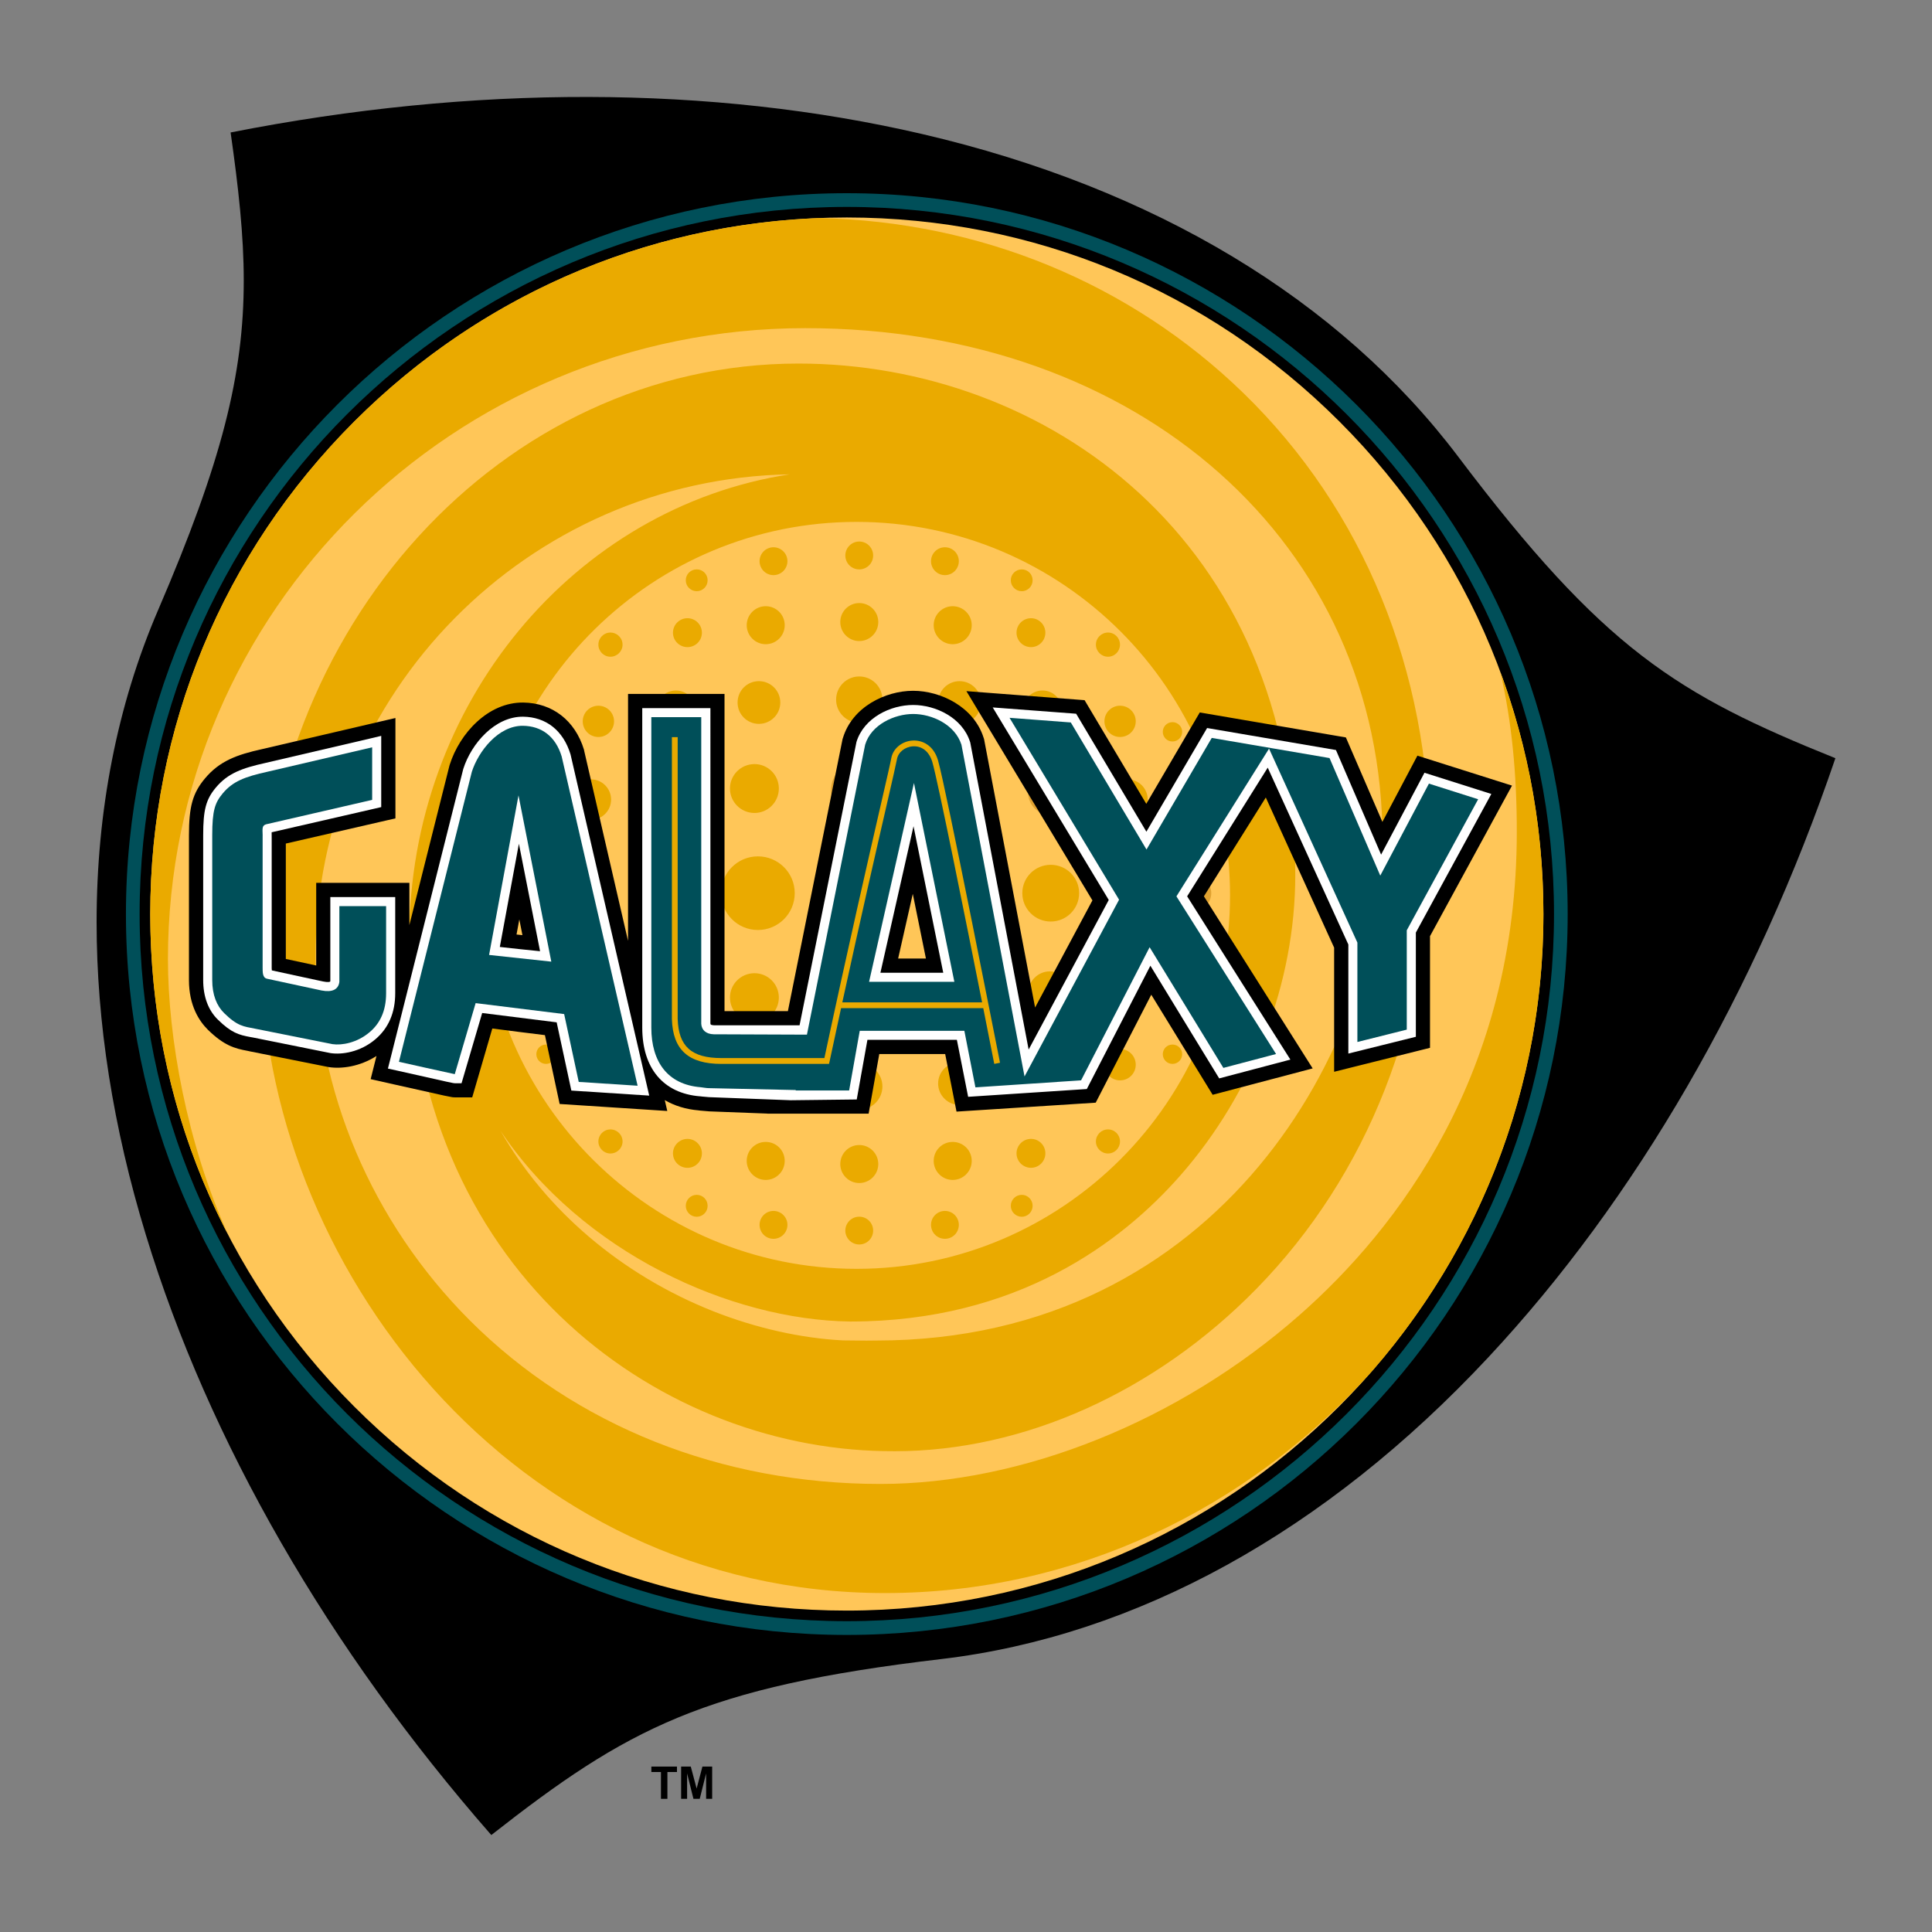 <?xml version="1.0" encoding="utf-8"?>
<!-- Generator: Adobe Illustrator 14.0.0, SVG Export Plug-In . SVG Version: 6.00 Build 43363)  -->
<!DOCTYPE svg PUBLIC "-//W3C//DTD SVG 1.1//EN" "http://www.w3.org/Graphics/SVG/1.1/DTD/svg11.dtd">
<svg version="1.1" id="Layer_1" xmlns="http://www.w3.org/2000/svg" xmlns:xlink="http://www.w3.org/1999/xlink" x="0px" y="0px"
	 width="200px" height="200px" viewBox="0 0 200 200" enable-background="new 0 0 200 200" xml:space="preserve">
<rect x="0" y="0" width="200" height="200" fill="#808080" stroke="none"/>
<g>
	<g>
		<g>
			<g>
				<defs>
					<rect id="SVGID_1_" width="200" height="200"/>
				</defs>
				<clipPath id="SVGID_2_">
					<use xlink:href="#SVGID_1_"  overflow="visible"/>
				</clipPath>
				<path clip-path="url(#SVGID_2_)" d="M95.493,13.882c23.998,5.587,43.18,17.135,55.461,33.394
					C166.021,67.231,173.592,71.885,190,78.49c-8.258,24.227-20.646,45.658-35.939,62.029
					c-16.854,18.054-36.441,28.851-56.646,31.229c-24.621,2.902-32.461,7.168-46.555,18.214
					c-16.862-19.269-29.231-40.715-35.764-62.139C11.694,116.675,10,105.813,10,95.485c0-11.565,2.124-22.465,6.367-32.332
					c6.609-15.358,8.866-24.409,8.866-34.115c0-4.682-0.539-9.557-1.36-15.325C48.941,8.769,73.667,8.797,95.493,13.882"/>
			</g>
		</g>
	</g>
	<g>
		<g>
			<g>
				<defs>
					<rect id="SVGID_3_" width="200" height="200"/>
				</defs>
				<clipPath id="SVGID_4_">
					<use xlink:href="#SVGID_3_"  overflow="visible"/>
				</clipPath>
				<path clip-path="url(#SVGID_4_)" fill="#004F59" d="M13.037,94.628c0,41.146,33.482,74.62,74.624,74.62
					c41.149,0,74.624-33.475,74.624-74.62C162.285,53.474,128.811,20,87.661,20C46.52,20,13.037,53.474,13.037,94.628"/>
			</g>
		</g>
	</g>
	<g>
		<g>
			<g>
				<defs>
					<rect id="SVGID_5_" width="200" height="200"/>
				</defs>
				<clipPath id="SVGID_6_">
					<use xlink:href="#SVGID_5_"  overflow="visible"/>
				</clipPath>
				<path clip-path="url(#SVGID_6_)" d="M14.453,94.628c0-40.369,32.843-73.209,73.209-73.209c40.369,0,73.208,32.84,73.208,73.209
					c0,40.356-32.839,73.196-73.208,73.196C47.295,167.824,14.453,134.984,14.453,94.628"/>
			</g>
		</g>
	</g>
	<g>
		<g>
			<g>
				<defs>
					<rect id="SVGID_7_" width="200" height="200"/>
				</defs>
				<clipPath id="SVGID_8_">
					<use xlink:href="#SVGID_7_"  overflow="visible"/>
				</clipPath>
				<path clip-path="url(#SVGID_8_)" fill="#FFC658" d="M36.673,43.636c-13.62,13.616-21.118,31.729-21.118,50.992
					c0,19.256,7.498,37.364,21.118,50.985c13.624,13.628,31.733,21.115,50.988,21.115c39.762,0,72.114-32.35,72.114-72.104
					c0-19.263-7.506-37.376-21.121-50.992c-13.623-13.62-31.729-21.118-50.993-21.118C68.406,22.518,50.297,30.016,36.673,43.636"/>
			</g>
		</g>
	</g>
	<g>
		<g>
			<g>
				<defs>
					<rect id="SVGID_9_" width="200" height="200"/>
				</defs>
				<clipPath id="SVGID_10_">
					<use xlink:href="#SVGID_9_"  overflow="visible"/>
				</clipPath>
				<path clip-path="url(#SVGID_10_)" fill="#E0A231" d="M99.431,88.651c-2.104,0-3.801,1.702-3.801,3.806
					c0,2.111,1.697,3.816,3.801,3.816c2.116,0,3.817-1.705,3.817-3.816C103.248,90.353,101.547,88.651,99.431,88.651"/>
			</g>
		</g>
	</g>
	<g>
		<g>
			<g>
				<defs>
					<rect id="SVGID_11_" width="200" height="200"/>
				</defs>
				<clipPath id="SVGID_12_">
					<use xlink:href="#SVGID_11_"  overflow="visible"/>
				</clipPath>
				<path clip-path="url(#SVGID_12_)" fill="#EAAA00" d="M108.768,89.524c-1.621,0-2.938,1.311-2.938,2.933
					c0,1.625,1.314,2.94,2.938,2.94c1.629,0,2.943-1.315,2.943-2.94C111.711,90.834,110.396,89.524,108.768,89.524"/>
			</g>
		</g>
	</g>
	<g>
		<g>
			<g>
				<defs>
					<rect id="SVGID_13_" width="200" height="200"/>
				</defs>
				<clipPath id="SVGID_14_">
					<use xlink:href="#SVGID_13_"  overflow="visible"/>
				</clipPath>
				<path clip-path="url(#SVGID_14_)" fill="#E0A231" d="M117.037,90.167c-1.268,0-2.294,1.034-2.294,2.293
					c0,1.271,1.026,2.297,2.294,2.297s2.296-1.026,2.296-2.297C119.333,91.201,118.305,90.167,117.037,90.167"/>
			</g>
		</g>
	</g>
	<g>
		<g>
			<g>
				<defs>
					<rect id="SVGID_15_" width="200" height="200"/>
				</defs>
				<clipPath id="SVGID_16_">
					<use xlink:href="#SVGID_15_"  overflow="visible"/>
				</clipPath>
				<path clip-path="url(#SVGID_16_)" fill="#E0A231" d="M121.859,92.46c0,0.978,0.793,1.77,1.767,1.77
					c0.97,0,1.763-0.792,1.763-1.77c0-0.97-0.793-1.762-1.763-1.762C122.652,90.698,121.859,91.49,121.859,92.46"/>
			</g>
		</g>
	</g>
	<g>
		<g>
			<g>
				<defs>
					<rect id="SVGID_17_" width="200" height="200"/>
				</defs>
				<clipPath id="SVGID_18_">
					<use xlink:href="#SVGID_17_"  overflow="visible"/>
				</clipPath>
				<path clip-path="url(#SVGID_18_)" fill="#E0A231" d="M123.305,84.89c0.729,0,1.313-0.587,1.313-1.307
					c0-0.724-0.584-1.307-1.313-1.307c-0.717,0-1.3,0.583-1.3,1.307C122.005,84.303,122.588,84.89,123.305,84.89"/>
			</g>
		</g>
	</g>
	<g>
		<g>
			<g>
				<defs>
					<rect id="SVGID_19_" width="200" height="200"/>
				</defs>
				<clipPath id="SVGID_20_">
					<use xlink:href="#SVGID_19_"  overflow="visible"/>
				</clipPath>
				<path clip-path="url(#SVGID_20_)" fill="#EAAA00" d="M114.632,82.771c0,1.158,0.937,2.091,2.091,2.091
					c1.159,0,2.088-0.933,2.088-2.091c0-1.151-0.929-2.092-2.088-2.092C115.568,80.678,114.632,81.619,114.632,82.771"/>
			</g>
		</g>
	</g>
	<g>
		<g>
			<g>
				<defs>
					<rect id="SVGID_21_" width="200" height="200"/>
				</defs>
				<clipPath id="SVGID_22_">
					<use xlink:href="#SVGID_21_"  overflow="visible"/>
				</clipPath>
				<path clip-path="url(#SVGID_22_)" fill="#E0A231" d="M106.438,82.086c0,1.243,1.014,2.253,2.248,2.253
					c1.248,0,2.258-1.01,2.258-2.253c0-1.239-1.01-2.249-2.258-2.249C107.448,79.837,106.438,80.847,106.438,82.086"/>
			</g>
		</g>
	</g>
	<g>
		<g>
			<g>
				<defs>
					<rect id="SVGID_23_" width="200" height="200"/>
				</defs>
				<clipPath id="SVGID_24_">
					<use xlink:href="#SVGID_23_"  overflow="visible"/>
				</clipPath>
				<path clip-path="url(#SVGID_24_)" fill="#E0A231" d="M97.259,81.624c0,1.4,1.134,2.534,2.534,2.534
					c1.396,0,2.525-1.134,2.525-2.534c0-1.396-1.129-2.526-2.525-2.526C98.393,79.098,97.259,80.228,97.259,81.624"/>
			</g>
		</g>
	</g>
	<g>
		<g>
			<g>
				<defs>
					<rect id="SVGID_25_" width="200" height="200"/>
				</defs>
				<clipPath id="SVGID_26_">
					<use xlink:href="#SVGID_25_"  overflow="visible"/>
				</clipPath>
				<path clip-path="url(#SVGID_26_)" fill="#E0A231" d="M88.96,84.729c1.621,0,2.932-1.311,2.932-2.932s-1.311-2.932-2.932-2.932
					c-1.625,0-2.936,1.311-2.936,2.932C86.024,83.417,87.335,84.729,88.96,84.729"/>
			</g>
		</g>
	</g>
	<g>
		<g>
			<g>
				<defs>
					<rect id="SVGID_27_" width="200" height="200"/>
				</defs>
				<clipPath id="SVGID_28_">
					<use xlink:href="#SVGID_27_"  overflow="visible"/>
				</clipPath>
				<path clip-path="url(#SVGID_28_)" fill="#EAAA00" d="M88.948,74.821c1.328,0,2.398-1.073,2.398-2.397
					c0-1.327-1.07-2.397-2.398-2.397c-1.32,0-2.394,1.07-2.394,2.397C86.554,73.749,87.628,74.821,88.948,74.821"/>
			</g>
		</g>
	</g>
	<g>
		<g>
			<g>
				<defs>
					<rect id="SVGID_29_" width="200" height="200"/>
				</defs>
				<clipPath id="SVGID_30_">
					<use xlink:href="#SVGID_29_"  overflow="visible"/>
				</clipPath>
				<path clip-path="url(#SVGID_30_)" fill="#EAAA00" d="M97.114,72.726c0,1.219,1.001,2.208,2.216,2.208
					c1.223,0,2.217-0.989,2.217-2.208c0-1.227-0.994-2.213-2.217-2.213C98.115,70.513,97.114,71.499,97.114,72.726"/>
			</g>
		</g>
	</g>
	<g>
		<g>
			<g>
				<defs>
					<rect id="SVGID_31_" width="200" height="200"/>
				</defs>
				<clipPath id="SVGID_32_">
					<use xlink:href="#SVGID_31_"  overflow="visible"/>
				</clipPath>
				<path clip-path="url(#SVGID_32_)" fill="#EAAA00" d="M105.907,73.499c0,1.114,0.903,2.015,2.011,2.015
					c1.115,0,2.016-0.901,2.016-2.015c0-1.114-0.897-2.02-2.016-2.02C106.813,71.479,105.907,72.384,105.907,73.499"/>
			</g>
		</g>
	</g>
	<g>
		<g>
			<g>
				<defs>
					<rect id="SVGID_33_" width="200" height="200"/>
				</defs>
				<clipPath id="SVGID_34_">
					<use xlink:href="#SVGID_33_"  overflow="visible"/>
				</clipPath>
				<path clip-path="url(#SVGID_34_)" fill="#EAAA00" d="M114.33,74.672c0,0.897,0.725,1.621,1.611,1.621
					c0.91,0,1.631-0.724,1.631-1.621s-0.721-1.617-1.631-1.617C115.055,73.056,114.33,73.775,114.33,74.672"/>
			</g>
		</g>
	</g>
	<g>
		<g>
			<g>
				<defs>
					<rect id="SVGID_35_" width="200" height="200"/>
				</defs>
				<clipPath id="SVGID_36_">
					<use xlink:href="#SVGID_35_"  overflow="visible"/>
				</clipPath>
				<path clip-path="url(#SVGID_36_)" fill="#EAAA00" d="M121.373,76.76c0.555,0,1.005-0.446,1.005-1.002
					c0-0.547-0.45-1.001-1.005-1.001s-1.001,0.454-1.001,1.001C120.372,76.314,120.818,76.76,121.373,76.76"/>
			</g>
		</g>
	</g>
	<g>
		<g>
			<g>
				<defs>
					<rect id="SVGID_37_" width="200" height="200"/>
				</defs>
				<clipPath id="SVGID_38_">
					<use xlink:href="#SVGID_37_"  overflow="visible"/>
				</clipPath>
				<path clip-path="url(#SVGID_38_)" fill="#EAAA00" d="M88.948,66.362c1.086,0,1.971-0.881,1.971-1.967
					c0-1.09-0.885-1.967-1.971-1.967c-1.082,0-1.963,0.877-1.963,1.967C86.985,65.481,87.866,66.362,88.948,66.362"/>
			</g>
		</g>
	</g>
	<g>
		<g>
			<g>
				<defs>
					<rect id="SVGID_39_" width="200" height="200"/>
				</defs>
				<clipPath id="SVGID_40_">
					<use xlink:href="#SVGID_39_"  overflow="visible"/>
				</clipPath>
				<path clip-path="url(#SVGID_40_)" fill="#EAAA00" d="M96.655,64.722c0,1.086,0.885,1.967,1.967,1.967
					c1.086,0,1.971-0.881,1.971-1.967c0-1.086-0.885-1.967-1.971-1.967C97.54,62.754,96.655,63.636,96.655,64.722"/>
			</g>
		</g>
	</g>
	<g>
		<g>
			<g>
				<defs>
					<rect id="SVGID_41_" width="200" height="200"/>
				</defs>
				<clipPath id="SVGID_42_">
					<use xlink:href="#SVGID_41_"  overflow="visible"/>
				</clipPath>
				<path clip-path="url(#SVGID_42_)" fill="#EAAA00" d="M105.23,65.498c0,0.824,0.672,1.492,1.5,1.492
					c0.818,0,1.486-0.668,1.486-1.492c0-0.829-0.668-1.501-1.486-1.501C105.902,63.997,105.23,64.668,105.23,65.498"/>
			</g>
		</g>
	</g>
	<g>
		<g>
			<g>
				<defs>
					<rect id="SVGID_43_" width="200" height="200"/>
				</defs>
				<clipPath id="SVGID_44_">
					<use xlink:href="#SVGID_43_"  overflow="visible"/>
				</clipPath>
				<path clip-path="url(#SVGID_44_)" fill="#EAAA00" d="M114.7,67.983c0.69,0,1.241-0.559,1.241-1.251s-0.551-1.251-1.241-1.251
					c-0.688,0-1.252,0.559-1.252,1.251C113.448,67.425,114.014,67.983,114.7,67.983"/>
			</g>
		</g>
	</g>
	<g>
		<g>
			<g>
				<defs>
					<rect id="SVGID_45_" width="200" height="200"/>
				</defs>
				<clipPath id="SVGID_46_">
					<use xlink:href="#SVGID_45_"  overflow="visible"/>
				</clipPath>
				<path clip-path="url(#SVGID_46_)" fill="#EAAA00" d="M88.948,58.945c0.801,0,1.44-0.644,1.44-1.44s-0.639-1.448-1.44-1.448
					c-0.792,0-1.44,0.652-1.44,1.448S88.156,58.945,88.948,58.945"/>
			</g>
		</g>
	</g>
	<g>
		<g>
			<g>
				<defs>
					<rect id="SVGID_47_" width="200" height="200"/>
				</defs>
				<clipPath id="SVGID_48_">
					<use xlink:href="#SVGID_47_"  overflow="visible"/>
				</clipPath>
				<path clip-path="url(#SVGID_48_)" fill="#EAAA00" d="M97.818,59.537c0.8,0,1.44-0.648,1.44-1.444c0-0.793-0.64-1.44-1.44-1.44
					c-0.796,0-1.44,0.647-1.44,1.44C96.378,58.889,97.022,59.537,97.818,59.537"/>
			</g>
		</g>
	</g>
	<g>
		<g>
			<g>
				<defs>
					<rect id="SVGID_49_" width="200" height="200"/>
				</defs>
				<clipPath id="SVGID_50_">
					<use xlink:href="#SVGID_49_"  overflow="visible"/>
				</clipPath>
				<path clip-path="url(#SVGID_50_)" fill="#EAAA00" d="M105.77,61.202c0.625,0,1.127-0.507,1.127-1.134
					c0-0.624-0.502-1.126-1.127-1.126c-0.617,0-1.134,0.502-1.134,1.126C104.637,60.695,105.15,61.202,105.77,61.202"/>
			</g>
		</g>
	</g>
	<g>
		<g>
			<g>
				<defs>
					<rect id="SVGID_51_" width="200" height="200"/>
				</defs>
				<clipPath id="SVGID_52_">
					<use xlink:href="#SVGID_51_"  overflow="visible"/>
				</clipPath>
				<path clip-path="url(#SVGID_52_)" fill="#EAAA00" d="M78.458,88.651c-2.104,0-3.809,1.702-3.809,3.806
					c0,2.111,1.705,3.816,3.809,3.816s3.813-1.705,3.813-3.816C82.271,90.353,80.562,88.651,78.458,88.651"/>
			</g>
		</g>
	</g>
	<g>
		<g>
			<g>
				<defs>
					<rect id="SVGID_53_" width="200" height="200"/>
				</defs>
				<clipPath id="SVGID_54_">
					<use xlink:href="#SVGID_53_"  overflow="visible"/>
				</clipPath>
				<path clip-path="url(#SVGID_54_)" fill="#E0A231" d="M69.122,95.396c1.621,0,2.937-1.315,2.937-2.94
					c0-1.621-1.316-2.933-2.937-2.933s-2.936,1.312-2.936,2.933C66.186,94.082,67.5,95.396,69.122,95.396"/>
			</g>
		</g>
	</g>
	<g>
		<g>
			<g>
				<defs>
					<rect id="SVGID_55_" width="200" height="200"/>
				</defs>
				<clipPath id="SVGID_56_">
					<use xlink:href="#SVGID_55_"  overflow="visible"/>
				</clipPath>
				<path clip-path="url(#SVGID_56_)" fill="#E0A231" d="M60.855,94.757c1.263,0,2.292-1.025,2.292-2.297
					c0-1.259-1.029-2.293-2.292-2.293c-1.271,0-2.297,1.034-2.297,2.293C58.559,93.732,59.584,94.757,60.855,94.757"/>
			</g>
		</g>
	</g>
	<g>
		<g>
			<g>
				<defs>
					<rect id="SVGID_57_" width="200" height="200"/>
				</defs>
				<clipPath id="SVGID_58_">
					<use xlink:href="#SVGID_57_"  overflow="visible"/>
				</clipPath>
				<path clip-path="url(#SVGID_58_)" fill="#E0A231" d="M56.033,92.46c0-0.97-0.788-1.762-1.762-1.762
					c-0.977,0-1.77,0.792-1.77,1.762c0,0.978,0.793,1.77,1.77,1.77C55.245,94.23,56.033,93.438,56.033,92.46"/>
			</g>
		</g>
	</g>
	<g>
		<g>
			<g>
				<defs>
					<rect id="SVGID_59_" width="200" height="200"/>
				</defs>
				<clipPath id="SVGID_60_">
					<use xlink:href="#SVGID_59_"  overflow="visible"/>
				</clipPath>
				<path clip-path="url(#SVGID_60_)" fill="#E0A231" d="M54.584,84.89c0.724,0,1.307-0.587,1.307-1.307
					c0-0.724-0.583-1.307-1.307-1.307c-0.732,0-1.307,0.583-1.307,1.307C53.278,84.303,53.853,84.89,54.584,84.89"/>
			</g>
		</g>
	</g>
	<g>
		<g>
			<g>
				<defs>
					<rect id="SVGID_61_" width="200" height="200"/>
				</defs>
				<clipPath id="SVGID_62_">
					<use xlink:href="#SVGID_61_"  overflow="visible"/>
				</clipPath>
				<path clip-path="url(#SVGID_62_)" fill="#EAAA00" d="M61.169,84.862c1.158,0,2.092-0.933,2.092-2.091
					c0-1.151-0.934-2.092-2.092-2.092c-1.155,0-2.092,0.941-2.092,2.092C59.078,83.929,60.014,84.862,61.169,84.862"/>
			</g>
		</g>
	</g>
	<g>
		<g>
			<g>
				<defs>
					<rect id="SVGID_63_" width="200" height="200"/>
				</defs>
				<clipPath id="SVGID_64_">
					<use xlink:href="#SVGID_63_"  overflow="visible"/>
				</clipPath>
				<path clip-path="url(#SVGID_64_)" fill="#E0A231" d="M69.202,84.339c1.243,0,2.249-1.01,2.249-2.253
					c0-1.239-1.006-2.248-2.249-2.248c-1.239,0-2.252,1.009-2.252,2.248C66.95,83.329,67.963,84.339,69.202,84.339"/>
			</g>
		</g>
	</g>
	<g>
		<g>
			<g>
				<defs>
					<rect id="SVGID_65_" width="200" height="200"/>
				</defs>
				<clipPath id="SVGID_66_">
					<use xlink:href="#SVGID_65_"  overflow="visible"/>
				</clipPath>
				<path clip-path="url(#SVGID_66_)" fill="#EAAA00" d="M78.104,84.158c1.392,0,2.522-1.134,2.522-2.534
					c0-1.396-1.13-2.526-2.522-2.526c-1.4,0-2.538,1.13-2.538,2.526C75.565,83.024,76.704,84.158,78.104,84.158"/>
			</g>
		</g>
	</g>
	<g>
		<g>
			<g>
				<defs>
					<rect id="SVGID_67_" width="200" height="200"/>
				</defs>
				<clipPath id="SVGID_68_">
					<use xlink:href="#SVGID_67_"  overflow="visible"/>
				</clipPath>
				<path clip-path="url(#SVGID_68_)" fill="#EAAA00" d="M78.562,74.934c1.223,0,2.213-0.989,2.213-2.208
					c0-1.227-0.99-2.213-2.213-2.213c-1.227,0-2.208,0.986-2.208,2.213C76.354,73.945,77.335,74.934,78.562,74.934"/>
			</g>
		</g>
	</g>
	<g>
		<g>
			<g>
				<defs>
					<rect id="SVGID_69_" width="200" height="200"/>
				</defs>
				<clipPath id="SVGID_70_">
					<use xlink:href="#SVGID_69_"  overflow="visible"/>
				</clipPath>
				<path clip-path="url(#SVGID_70_)" fill="#EAAA00" d="M69.971,75.514c1.114,0,2.019-0.901,2.019-2.015
					c0-1.114-0.905-2.02-2.019-2.02c-1.114,0-2.011,0.906-2.011,2.02C67.959,74.612,68.856,75.514,69.971,75.514"/>
			</g>
		</g>
	</g>
	<g>
		<g>
			<g>
				<defs>
					<rect id="SVGID_71_" width="200" height="200"/>
				</defs>
				<clipPath id="SVGID_72_">
					<use xlink:href="#SVGID_71_"  overflow="visible"/>
				</clipPath>
				<path clip-path="url(#SVGID_72_)" fill="#EAAA00" d="M61.945,76.294c0.893,0,1.621-0.724,1.621-1.621s-0.728-1.617-1.621-1.617
					c-0.901,0-1.621,0.72-1.621,1.617S61.044,76.294,61.945,76.294"/>
			</g>
		</g>
	</g>
	<g>
		<g>
			<g>
				<defs>
					<rect id="SVGID_73_" width="200" height="200"/>
				</defs>
				<clipPath id="SVGID_74_">
					<use xlink:href="#SVGID_73_"  overflow="visible"/>
				</clipPath>
				<path clip-path="url(#SVGID_74_)" fill="#E0A231" d="M56.524,74.757c-0.56,0-1.002,0.454-1.002,1.001
					c0,0.556,0.442,1.002,1.002,1.002c0.547,0,0.997-0.446,0.997-1.002C57.521,75.211,57.071,74.757,56.524,74.757"/>
			</g>
		</g>
	</g>
	<g>
		<g>
			<g>
				<defs>
					<rect id="SVGID_75_" width="200" height="200"/>
				</defs>
				<clipPath id="SVGID_76_">
					<use xlink:href="#SVGID_75_"  overflow="visible"/>
				</clipPath>
				<path clip-path="url(#SVGID_76_)" fill="#EAAA00" d="M79.267,66.688c1.09,0,1.967-0.881,1.967-1.967
					c0-1.086-0.877-1.967-1.967-1.967c-1.082,0-1.967,0.881-1.967,1.967C77.3,65.807,78.185,66.688,79.267,66.688"/>
			</g>
		</g>
	</g>
	<g>
		<g>
			<g>
				<defs>
					<rect id="SVGID_77_" width="200" height="200"/>
				</defs>
				<clipPath id="SVGID_78_">
					<use xlink:href="#SVGID_77_"  overflow="visible"/>
				</clipPath>
				<path clip-path="url(#SVGID_78_)" fill="#EAAA00" d="M71.165,66.99c0.829,0,1.496-0.668,1.496-1.492
					c0-0.829-0.667-1.501-1.496-1.501c-0.824,0-1.5,0.672-1.5,1.501C69.665,66.322,70.341,66.99,71.165,66.99"/>
			</g>
		</g>
	</g>
	<g>
		<g>
			<g>
				<defs>
					<rect id="SVGID_79_" width="200" height="200"/>
				</defs>
				<clipPath id="SVGID_80_">
					<use xlink:href="#SVGID_79_"  overflow="visible"/>
				</clipPath>
				<path clip-path="url(#SVGID_80_)" fill="#EAAA00" d="M63.188,65.482c-0.684,0-1.243,0.559-1.243,1.251s0.559,1.251,1.243,1.251
					c0.692,0,1.259-0.559,1.259-1.251C64.448,66.041,63.881,65.482,63.188,65.482"/>
			</g>
		</g>
	</g>
	<g>
		<g>
			<g>
				<defs>
					<rect id="SVGID_81_" width="200" height="200"/>
				</defs>
				<clipPath id="SVGID_82_">
					<use xlink:href="#SVGID_81_"  overflow="visible"/>
				</clipPath>
				<path clip-path="url(#SVGID_82_)" fill="#EAAA00" d="M80.071,59.537c0.796,0,1.444-0.648,1.444-1.444
					c0-0.793-0.648-1.44-1.444-1.44c-0.8,0-1.44,0.647-1.44,1.44C78.63,58.889,79.271,59.537,80.071,59.537"/>
			</g>
		</g>
	</g>
	<g>
		<g>
			<g>
				<defs>
					<rect id="SVGID_83_" width="200" height="200"/>
				</defs>
				<clipPath id="SVGID_84_">
					<use xlink:href="#SVGID_83_"  overflow="visible"/>
				</clipPath>
				<path clip-path="url(#SVGID_84_)" fill="#EAAA00" d="M72.126,58.941c-0.627,0-1.134,0.503-1.134,1.127
					c0,0.627,0.507,1.133,1.134,1.133c0.623,0,1.127-0.506,1.127-1.133C73.253,59.444,72.75,58.941,72.126,58.941"/>
			</g>
		</g>
	</g>
	<g>
		<g>
			<g>
				<defs>
					<rect id="SVGID_85_" width="200" height="200"/>
				</defs>
				<clipPath id="SVGID_86_">
					<use xlink:href="#SVGID_85_"  overflow="visible"/>
				</clipPath>
				<path clip-path="url(#SVGID_86_)" fill="#E0A231" d="M123.305,100.006c-0.717,0-1.3,0.579-1.3,1.303
					c0,0.728,0.583,1.308,1.3,1.308c0.729,0,1.313-0.58,1.313-1.308C124.615,100.585,124.031,100.006,123.305,100.006"/>
			</g>
		</g>
	</g>
	<g>
		<g>
			<g>
				<defs>
					<rect id="SVGID_87_" width="200" height="200"/>
				</defs>
				<clipPath id="SVGID_88_">
					<use xlink:href="#SVGID_87_"  overflow="visible"/>
				</clipPath>
				<path clip-path="url(#SVGID_88_)" fill="#E0A231" d="M116.723,100.03c-1.154,0-2.091,0.94-2.091,2.091s0.937,2.092,2.091,2.092
					c1.159,0,2.088-0.939,2.088-2.092C118.811,100.973,117.882,100.03,116.723,100.03"/>
			</g>
		</g>
	</g>
	<g>
		<g>
			<g>
				<defs>
					<rect id="SVGID_89_" width="200" height="200"/>
				</defs>
				<clipPath id="SVGID_90_">
					<use xlink:href="#SVGID_89_"  overflow="visible"/>
				</clipPath>
				<path clip-path="url(#SVGID_90_)" fill="#EAAA00" d="M108.686,100.555c-1.235,0-2.246,1.006-2.246,2.252
					c0,1.237,1.011,2.252,2.246,2.252c1.248,0,2.258-1.015,2.258-2.252C110.943,101.561,109.934,100.555,108.686,100.555"/>
			</g>
		</g>
	</g>
	<g>
		<g>
			<g>
				<defs>
					<rect id="SVGID_91_" width="200" height="200"/>
				</defs>
				<clipPath id="SVGID_92_">
					<use xlink:href="#SVGID_91_"  overflow="visible"/>
				</clipPath>
				<path clip-path="url(#SVGID_92_)" fill="#E0A231" d="M99.793,100.746c-1.4,0-2.534,1.126-2.534,2.518
					c0,1.4,1.134,2.534,2.534,2.534c1.396,0,2.525-1.134,2.525-2.534C102.318,101.872,101.188,100.746,99.793,100.746"/>
			</g>
		</g>
	</g>
	<g>
		<g>
			<g>
				<defs>
					<rect id="SVGID_93_" width="200" height="200"/>
				</defs>
				<clipPath id="SVGID_94_">
					<use xlink:href="#SVGID_93_"  overflow="visible"/>
				</clipPath>
				<path clip-path="url(#SVGID_94_)" fill="#E0A231" d="M88.96,100.159c-1.625,0-2.936,1.319-2.936,2.937
					c0,1.618,1.311,2.938,2.936,2.938c1.621,0,2.932-1.319,2.932-2.938C91.892,101.479,90.581,100.159,88.96,100.159"/>
			</g>
		</g>
	</g>
	<g>
		<g>
			<g>
				<defs>
					<rect id="SVGID_95_" width="200" height="200"/>
				</defs>
				<clipPath id="SVGID_96_">
					<use xlink:href="#SVGID_95_"  overflow="visible"/>
				</clipPath>
				<path clip-path="url(#SVGID_96_)" fill="#EAAA00" d="M88.948,110.078c-1.32,0-2.394,1.07-2.394,2.39
					c0,1.327,1.074,2.397,2.394,2.397c1.328,0,2.398-1.07,2.398-2.397C91.346,111.148,90.276,110.078,88.948,110.078"/>
			</g>
		</g>
	</g>
	<g>
		<g>
			<g>
				<defs>
					<rect id="SVGID_97_" width="200" height="200"/>
				</defs>
				<clipPath id="SVGID_98_">
					<use xlink:href="#SVGID_97_"  overflow="visible"/>
				</clipPath>
				<path clip-path="url(#SVGID_98_)" fill="#EAAA00" d="M99.33,109.958c-1.215,0-2.216,0.99-2.216,2.204
					c0,1.23,1.001,2.221,2.216,2.221c1.223,0,2.217-0.99,2.217-2.221C101.547,110.948,100.553,109.958,99.33,109.958"/>
			</g>
		</g>
	</g>
	<g>
		<g>
			<g>
				<defs>
					<rect id="SVGID_99_" width="200" height="200"/>
				</defs>
				<clipPath id="SVGID_100_">
					<use xlink:href="#SVGID_99_"  overflow="visible"/>
				</clipPath>
				<path clip-path="url(#SVGID_100_)" fill="#E0A231" d="M107.918,109.387c-1.105,0-2.012,0.901-2.012,2.012
					c0,1.109,0.904,2.014,2.012,2.014c1.114,0,2.016-0.901,2.016-2.014C109.934,110.288,109.032,109.387,107.918,109.387"/>
			</g>
		</g>
	</g>
	<g>
		<g>
			<g>
				<defs>
					<rect id="SVGID_101_" width="200" height="200"/>
				</defs>
				<clipPath id="SVGID_102_">
					<use xlink:href="#SVGID_101_"  overflow="visible"/>
				</clipPath>
				<path clip-path="url(#SVGID_102_)" fill="#EAAA00" d="M117.572,110.215c0-0.895-0.721-1.625-1.629-1.625
					c-0.893,0-1.613,0.73-1.613,1.625c0,0.9,0.725,1.625,1.613,1.625C116.852,111.84,117.572,111.115,117.572,110.215"/>
			</g>
		</g>
	</g>
	<g>
		<g>
			<g>
				<defs>
					<rect id="SVGID_103_" width="200" height="200"/>
				</defs>
				<clipPath id="SVGID_104_">
					<use xlink:href="#SVGID_103_"  overflow="visible"/>
				</clipPath>
				<path clip-path="url(#SVGID_104_)" fill="#EAAA00" d="M121.373,110.135c0.555,0,1.005-0.449,1.005-1.006
					c0-0.556-0.45-0.998-1.005-0.998s-1.001,0.442-1.001,0.998C120.372,109.686,120.818,110.135,121.373,110.135"/>
			</g>
		</g>
	</g>
	<g>
		<g>
			<g>
				<defs>
					<rect id="SVGID_105_" width="200" height="200"/>
				</defs>
				<clipPath id="SVGID_106_">
					<use xlink:href="#SVGID_105_"  overflow="visible"/>
				</clipPath>
				<path clip-path="url(#SVGID_106_)" fill="#EAAA00" d="M88.948,118.533c-1.082,0-1.963,0.877-1.963,1.972
					c0,1.077,0.881,1.963,1.963,1.963c1.086,0,1.971-0.886,1.971-1.963C90.919,119.41,90.034,118.533,88.948,118.533"/>
			</g>
		</g>
	</g>
	<g>
		<g>
			<g>
				<defs>
					<rect id="SVGID_107_" width="200" height="200"/>
				</defs>
				<clipPath id="SVGID_108_">
					<use xlink:href="#SVGID_107_"  overflow="visible"/>
				</clipPath>
				<path clip-path="url(#SVGID_108_)" fill="#EAAA00" d="M98.622,118.212c-1.082,0-1.967,0.868-1.967,1.963
					c0,1.086,0.885,1.972,1.967,1.972c1.086,0,1.971-0.886,1.971-1.972C100.593,119.08,99.708,118.212,98.622,118.212"/>
			</g>
		</g>
	</g>
	<g>
		<g>
			<g>
				<defs>
					<rect id="SVGID_109_" width="200" height="200"/>
				</defs>
				<clipPath id="SVGID_110_">
					<use xlink:href="#SVGID_109_"  overflow="visible"/>
				</clipPath>
				<path clip-path="url(#SVGID_110_)" fill="#EAAA00" d="M106.73,117.896c-0.828,0-1.5,0.678-1.5,1.496
					c0,0.83,0.672,1.498,1.5,1.498c0.818,0,1.486-0.668,1.486-1.498C108.221,118.574,107.552,117.896,106.73,117.896"/>
			</g>
		</g>
	</g>
	<g>
		<g>
			<g>
				<defs>
					<rect id="SVGID_111_" width="200" height="200"/>
				</defs>
				<clipPath id="SVGID_112_">
					<use xlink:href="#SVGID_111_"  overflow="visible"/>
				</clipPath>
				<path clip-path="url(#SVGID_112_)" fill="#EAAA00" d="M114.7,116.917c-0.688,0-1.252,0.556-1.252,1.247s0.563,1.245,1.252,1.245
					c0.69,0,1.241-0.554,1.241-1.245S115.393,116.917,114.7,116.917"/>
			</g>
		</g>
	</g>
	<g>
		<g>
			<g>
				<defs>
					<rect id="SVGID_113_" width="200" height="200"/>
				</defs>
				<clipPath id="SVGID_114_">
					<use xlink:href="#SVGID_113_"  overflow="visible"/>
				</clipPath>
				<path clip-path="url(#SVGID_114_)" fill="#EAAA00" d="M88.948,125.951c-0.792,0-1.44,0.645-1.44,1.439
					c0,0.793,0.648,1.438,1.44,1.438c0.801,0,1.44-0.646,1.44-1.438C90.388,126.596,89.749,125.951,88.948,125.951"/>
			</g>
		</g>
	</g>
	<g>
		<g>
			<g>
				<defs>
					<rect id="SVGID_115_" width="200" height="200"/>
				</defs>
				<clipPath id="SVGID_116_">
					<use xlink:href="#SVGID_115_"  overflow="visible"/>
				</clipPath>
				<path clip-path="url(#SVGID_116_)" fill="#EAAA00" d="M97.818,125.355c-0.796,0-1.44,0.649-1.44,1.438
					c0,0.807,0.644,1.448,1.44,1.448c0.8,0,1.44-0.646,1.44-1.448C99.258,126.008,98.618,125.355,97.818,125.355"/>
			</g>
		</g>
	</g>
	<g>
		<g>
			<g>
				<defs>
					<rect id="SVGID_117_" width="200" height="200"/>
				</defs>
				<clipPath id="SVGID_118_">
					<use xlink:href="#SVGID_117_"  overflow="visible"/>
				</clipPath>
				<path clip-path="url(#SVGID_118_)" fill="#EAAA00" d="M105.77,123.689c-0.617,0-1.134,0.509-1.134,1.136
					s0.517,1.134,1.134,1.134c0.625,0,1.127-0.507,1.127-1.134S106.395,123.689,105.77,123.689"/>
			</g>
		</g>
	</g>
	<g>
		<g>
			<g>
				<defs>
					<rect id="SVGID_119_" width="200" height="200"/>
				</defs>
				<clipPath id="SVGID_120_">
					<use xlink:href="#SVGID_119_"  overflow="visible"/>
				</clipPath>
				<path clip-path="url(#SVGID_120_)" fill="#E0A231" d="M54.584,100.006c-0.732,0-1.307,0.579-1.307,1.303
					c0,0.728,0.575,1.308,1.307,1.308c0.724,0,1.307-0.58,1.307-1.308C55.892,100.585,55.309,100.006,54.584,100.006"/>
			</g>
		</g>
	</g>
	<g>
		<g>
			<g>
				<defs>
					<rect id="SVGID_121_" width="200" height="200"/>
				</defs>
				<clipPath id="SVGID_122_">
					<use xlink:href="#SVGID_121_"  overflow="visible"/>
				</clipPath>
				<path clip-path="url(#SVGID_122_)" fill="#E0A231" d="M63.261,102.122c0-1.149-0.934-2.091-2.092-2.091
					c-1.154,0-2.092,0.941-2.092,2.091s0.938,2.092,2.092,2.092C62.327,104.214,63.261,103.271,63.261,102.122"/>
			</g>
		</g>
	</g>
	<g>
		<g>
			<g>
				<defs>
					<rect id="SVGID_123_" width="200" height="200"/>
				</defs>
				<clipPath id="SVGID_124_">
					<use xlink:href="#SVGID_123_"  overflow="visible"/>
				</clipPath>
				<path clip-path="url(#SVGID_124_)" fill="#E0A231" d="M71.451,102.807c0-1.248-1.005-2.252-2.249-2.252
					c-1.238,0-2.252,1.004-2.252,2.252c0,1.238,1.014,2.252,2.252,2.252C70.445,105.059,71.451,104.045,71.451,102.807"/>
			</g>
		</g>
	</g>
	<g>
		<g>
			<g>
				<defs>
					<rect id="SVGID_125_" width="200" height="200"/>
				</defs>
				<clipPath id="SVGID_126_">
					<use xlink:href="#SVGID_125_"  overflow="visible"/>
				</clipPath>
				<path clip-path="url(#SVGID_126_)" fill="#EAAA00" d="M80.626,103.266c0-1.394-1.13-2.52-2.522-2.52
					c-1.4,0-2.538,1.126-2.538,2.52c0,1.398,1.138,2.532,2.538,2.532C79.496,105.798,80.626,104.664,80.626,103.266"/>
			</g>
		</g>
	</g>
	<g>
		<g>
			<g>
				<defs>
					<rect id="SVGID_127_" width="200" height="200"/>
				</defs>
				<clipPath id="SVGID_128_">
					<use xlink:href="#SVGID_127_"  overflow="visible"/>
				</clipPath>
				<path clip-path="url(#SVGID_128_)" fill="#E0A231" d="M80.775,112.162c0-1.215-0.989-2.204-2.213-2.204
					c-1.226,0-2.208,0.989-2.208,2.204c0,1.23,0.982,2.221,2.208,2.221C79.786,114.383,80.775,113.393,80.775,112.162"/>
			</g>
		</g>
	</g>
	<g>
		<g>
			<g>
				<defs>
					<rect id="SVGID_129_" width="200" height="200"/>
				</defs>
				<clipPath id="SVGID_130_">
					<use xlink:href="#SVGID_129_"  overflow="visible"/>
				</clipPath>
				<path clip-path="url(#SVGID_130_)" fill="#E0A231" d="M71.99,111.396c0-1.108-0.905-2.013-2.019-2.013
					c-1.114,0-2.012,0.901-2.012,2.013c0,1.108,0.898,2.013,2.012,2.013C71.085,113.409,71.99,112.508,71.99,111.396"/>
			</g>
		</g>
	</g>
	<g>
		<g>
			<g>
				<defs>
					<rect id="SVGID_131_" width="200" height="200"/>
				</defs>
				<clipPath id="SVGID_132_">
					<use xlink:href="#SVGID_131_"  overflow="visible"/>
				</clipPath>
				<path clip-path="url(#SVGID_132_)" fill="#E0A231" d="M63.567,110.215c0-0.895-0.728-1.625-1.621-1.625
					c-0.902,0-1.621,0.73-1.621,1.625c0,0.9,0.719,1.625,1.621,1.625C62.839,111.84,63.567,111.115,63.567,110.215"/>
			</g>
		</g>
	</g>
	<g>
		<g>
			<g>
				<defs>
					<rect id="SVGID_133_" width="200" height="200"/>
				</defs>
				<clipPath id="SVGID_134_">
					<use xlink:href="#SVGID_133_"  overflow="visible"/>
				</clipPath>
				<path clip-path="url(#SVGID_134_)" fill="#EAAA00" d="M56.524,108.131c-0.56,0-1.002,0.443-1.002,0.998
					c0,0.557,0.442,1.006,1.002,1.006c0.547,0,0.997-0.449,0.997-1.006C57.521,108.574,57.071,108.131,56.524,108.131"/>
			</g>
		</g>
	</g>
	<g>
		<g>
			<g>
				<defs>
					<rect id="SVGID_135_" width="200" height="200"/>
				</defs>
				<clipPath id="SVGID_136_">
					<use xlink:href="#SVGID_135_"  overflow="visible"/>
				</clipPath>
				<path clip-path="url(#SVGID_136_)" fill="#EAAA00" d="M81.233,120.175c0-1.095-0.877-1.964-1.967-1.964
					c-1.082,0-1.967,0.869-1.967,1.964c0,1.086,0.885,1.972,1.967,1.972C80.356,122.146,81.233,121.261,81.233,120.175"/>
			</g>
		</g>
	</g>
	<g>
		<g>
			<g>
				<defs>
					<rect id="SVGID_137_" width="200" height="200"/>
				</defs>
				<clipPath id="SVGID_138_">
					<use xlink:href="#SVGID_137_"  overflow="visible"/>
				</clipPath>
				<path clip-path="url(#SVGID_138_)" fill="#EAAA00" d="M72.661,119.395c0-0.817-0.668-1.496-1.496-1.496
					c-0.824,0-1.5,0.679-1.5,1.496c0,0.83,0.676,1.498,1.5,1.498C71.993,120.893,72.661,120.225,72.661,119.395"/>
			</g>
		</g>
	</g>
	<g>
		<g>
			<g>
				<defs>
					<rect id="SVGID_139_" width="200" height="200"/>
				</defs>
				<clipPath id="SVGID_140_">
					<use xlink:href="#SVGID_139_"  overflow="visible"/>
				</clipPath>
				<path clip-path="url(#SVGID_140_)" fill="#EAAA00" d="M63.188,116.917c-0.684,0-1.243,0.556-1.243,1.247
					s0.559,1.245,1.243,1.245c0.692,0,1.259-0.554,1.259-1.245C64.448,117.473,63.881,116.917,63.188,116.917"/>
			</g>
		</g>
	</g>
	<g>
		<g>
			<g>
				<defs>
					<rect id="SVGID_141_" width="200" height="200"/>
				</defs>
				<clipPath id="SVGID_142_">
					<use xlink:href="#SVGID_141_"  overflow="visible"/>
				</clipPath>
				<path clip-path="url(#SVGID_142_)" fill="#EAAA00" d="M80.071,125.355c-0.8,0-1.44,0.649-1.44,1.438
					c0,0.807,0.64,1.448,1.44,1.448c0.796,0,1.444-0.646,1.444-1.448C81.515,126.008,80.867,125.355,80.071,125.355"/>
			</g>
		</g>
	</g>
	<g>
		<g>
			<g>
				<defs>
					<rect id="SVGID_143_" width="200" height="200"/>
				</defs>
				<clipPath id="SVGID_144_">
					<use xlink:href="#SVGID_143_"  overflow="visible"/>
				</clipPath>
				<path clip-path="url(#SVGID_144_)" fill="#EAAA00" d="M72.126,123.689c-0.627,0-1.134,0.509-1.134,1.136
					s0.507,1.134,1.134,1.134c0.623,0,1.127-0.507,1.127-1.134S72.75,123.689,72.126,123.689"/>
			</g>
		</g>
	</g>
	<g>
		<g>
			<g>
				<defs>
					<rect id="SVGID_145_" width="200" height="200"/>
				</defs>
				<clipPath id="SVGID_146_">
					<use xlink:href="#SVGID_145_"  overflow="visible"/>
				</clipPath>
				<path clip-path="url(#SVGID_146_)" fill="#E0A231" d="M88.944,88.02c-2.45,0-4.437,1.987-4.437,4.437
					c0,2.461,1.987,4.444,4.437,4.444c2.453,0,4.445-1.983,4.445-4.444C93.389,90.006,91.397,88.02,88.944,88.02"/>
			</g>
		</g>
	</g>
	<g>
		<g>
			<g>
				<defs>
					<rect id="SVGID_147_" width="200" height="200"/>
				</defs>
				<clipPath id="SVGID_148_">
					<use xlink:href="#SVGID_147_"  overflow="visible"/>
				</clipPath>
				<path clip-path="url(#SVGID_148_)" fill="#E0A231" d="M142.111,141.85c-0.135,0.155-0.274,0.311-0.41,0.463
					C141.839,142.159,141.975,142.003,142.111,141.85"/>
			</g>
		</g>
	</g>
	<g>
		<g>
			<g>
				<defs>
					<rect id="SVGID_149_" width="200" height="200"/>
				</defs>
				<clipPath id="SVGID_150_">
					<use xlink:href="#SVGID_149_"  overflow="visible"/>
				</clipPath>
				<path clip-path="url(#SVGID_150_)" fill="#EAAA00" d="M83.369,33.97c34.617,0,59.753,22.316,59.753,53.064
					c0,20.864-16.677,51.739-52.448,51.739l-0.994,0.009l-2.417-0.024c-4.336-0.225-8.966-1.263-13.387-3.001
					c-9.61-3.804-17.409-10.528-22.067-18.704c8.467,12.663,23.873,19.581,36.166,19.75h0.056h0.004c0.008,0.01,0.008,0,0.008,0
					H88.1c17.212-0.016,28.037-8.229,34.085-15.115c7.563-8.613,11.902-19.959,11.902-31.117c0-34.751-25.871-52.936-51.43-52.936
					c-30.667,0-55.614,27.341-55.614,60.948c0,32.026,25.945,66.33,64.572,66.33c19.678,0,37.462-8.685,50.082-22.601
					c0.136-0.154,0.274-0.31,0.409-0.463c0.021-0.022,0.039-0.049,0.063-0.068c10.961-12.65,17.604-29.143,17.604-47.152
					c0-8.668-1.523-17.1-4.438-24.997c1.148,5.056,1.684,10.361,1.684,16.461c0,25.032-12.275,41.073-22.569,50.108
					c-12.417,10.9-28.604,17.417-43.309,17.417c-16.488,0-31.589-6.017-42.51-16.937c-10.144-10.146-15.964-23.859-15.964-37.643
					c0-27.252,21.954-49.456,49.089-49.935c-22.22,3.391-39.388,23.656-39.388,48.052c0,33.938,25.325,52.67,49.17,53.063
					l1.103,0.01c13.314,0,26.95-6.121,37.412-16.799c11.565-11.803,17.934-28.027,17.934-45.695
					c0-18.262-6.842-34.963-19.264-47.039c-11.703-11.37-27.248-17.775-43.931-18.12c-18.179,0.707-35.174,8.115-48.119,21.057
					C23.053,57.25,15.555,75.364,15.555,94.627c0,11.73,2.788,23.036,8.044,33.162c-4.26-9.443-6.214-20.416-6.214-28.508
					C17.385,63.269,46.986,33.97,83.369,33.97 M50.017,91.902c0.418-20.958,17.593-37.876,38.654-37.876
					c21.313,0,38.663,17.34,38.663,38.659s-17.35,38.665-38.663,38.665c-21.207,0-38.473-17.158-38.66-38.315
					c0.09-0.171,0.145-0.363,0.145-0.571C50.156,92.258,50.103,92.07,50.017,91.902"/>
			</g>
		</g>
	</g>
	<g>
		<g>
			<g>
				<defs>
					<rect id="SVGID_151_" width="200" height="200"/>
				</defs>
				<clipPath id="SVGID_152_">
					<use xlink:href="#SVGID_151_"  overflow="visible"/>
				</clipPath>
				<polygon clip-path="url(#SVGID_152_)" points="69.09,186.215 68.422,186.215 68.422,183.439 67.429,183.439 67.429,182.876 
					70.079,182.876 70.079,183.439 69.09,183.439 				"/>
			</g>
		</g>
	</g>
	<g>
		<g>
			<g>
				<defs>
					<rect id="SVGID_153_" width="200" height="200"/>
				</defs>
				<clipPath id="SVGID_154_">
					<use xlink:href="#SVGID_153_"  overflow="visible"/>
				</clipPath>
				<polygon clip-path="url(#SVGID_154_)" points="71.129,186.215 70.51,186.215 70.51,182.876 71.511,182.876 72.115,185.152 
					72.714,182.876 73.723,182.876 73.723,186.215 73.096,186.215 73.096,183.585 72.436,186.215 71.785,186.215 71.129,183.585 
									"/>
			</g>
		</g>
	</g>
	<g>
		<g>
			<g>
				<defs>
					<rect id="SVGID_155_" width="200" height="200"/>
				</defs>
				<clipPath id="SVGID_156_">
					<use xlink:href="#SVGID_155_"  overflow="visible"/>
				</clipPath>
				<path clip-path="url(#SVGID_156_)" d="M156.521,81.326c0,0-7.94,14.593-8.487,15.583v11.562l-9.925,2.479V98.1
					c-0.284-0.626-4.52-9.923-7.075-15.543c-2.664,4.254-5.687,9.079-6.407,10.229c1.371,2.176,11.26,17.815,11.26,17.815
					l-10.354,2.731c0,0-4.115-6.709-6.354-10.36c-2.047,3.981-5.752,11.176-5.752,11.176l-14.409,0.926c0,0-0.829-4.225-1.174-5.961
					h-6.822c-0.326,1.834-1.102,6.171-1.102,6.171H79.43l0.002-0.007c-2.834-0.108-5.883-0.223-6.016-0.229
					c-0.012,0-0.937-0.08-0.937-0.08s-0.164-0.016-0.164-0.022h0.012c-1.329-0.108-2.505-0.479-3.51-1.063l0.259,1.125
					l-11.142-0.725c0,0-1.11-5.188-1.524-7.127c-1.65-0.201-3.568-0.442-5.447-0.687c-0.619,2.115-2.079,7.128-2.079,7.128h-1.806
					c-0.33,0-0.33,0-6.303-1.344l-2.406-0.54l0.604-2.399c-1.744,1.117-3.63,1.35-4.924,1.153l-0.056-0.009l-8.097-1.616
					l-0.258-0.057c-1.368-0.249-2.461-0.563-4.119-2.188c-0.893-0.887-1.959-2.484-1.959-5.147V86.48
					c0-2.997,0.386-4.377,1.662-5.901c1.492-1.778,3.245-2.446,5.937-3.037l10.824-2.526l2.952-0.688v10.39
					c0,0-9.118,2.1-11.347,2.607v11.946c0.99,0.209,2.257,0.483,3.146,0.676v-8.556h9.645v4.369l4.156-16.533l0.024-0.072
					c1.021-3.226,3.966-6.468,7.61-6.428c3.017,0.04,5.366,1.858,6.288,4.892l0.011,0.076L65.015,97.4V71.837h9.987v32.835h6.561
					l5.659-28.165l0.037-0.109c0.965-3.209,4.389-4.887,7.269-4.887c2.859,0,6.287,1.666,7.296,4.864l0.044,0.128l5.284,27.796
					c2.67-4.989,5.39-10.071,5.935-11.091c-1.243-2.063-13.045-21.661-13.045-21.661l12.233,0.934c0,0,4.142,6.958,6.387,10.732
					c1.995-3.408,5.539-9.461,5.539-9.461l15.124,2.586c0,0,2.239,5.185,3.78,8.745c1.34-2.53,3.625-6.858,3.625-6.858
					L156.521,81.326z M94.491,92.532c-0.752,3.339-1.146,5.061-1.516,6.694h2.876C95.521,97.617,95.171,95.863,94.491,92.532
					 M53.76,95.175c-0.108,0.591-0.213,1.155-0.289,1.565c0.297,0.032,0.305,0.032,0.611,0.064
					C53.985,96.306,53.889,95.831,53.76,95.175"/>
			</g>
		</g>
	</g>
	<g>
		<g>
			<g>
				<defs>
					<rect id="SVGID_157_" width="200" height="200"/>
				</defs>
				<clipPath id="SVGID_158_">
					<use xlink:href="#SVGID_157_"  overflow="visible"/>
				</clipPath>
				<path clip-path="url(#SVGID_158_)" fill="#FFFFFF" d="M147.459,79.995c0,0-3.259,6.162-4.488,8.475
					c-1.127-2.61-4.675-10.828-4.675-10.828l-13.338-2.277c0,0-5.032,8.604-6.284,10.732c-1.308-2.192-7.271-12.212-7.271-12.212
					l-8.637-0.652c0,0,11.488,19.067,12.012,19.931c-0.327,0.612-5.217,9.742-8.293,15.488l-6.045-31.792l-0.016-0.048
					c-0.793-2.518-3.568-3.833-5.893-3.833c-2.345,0-5.105,1.319-5.873,3.841l-0.008,0.048l-5.878,29.268h-8.88
					c-0.346-0.018-0.346-0.112-0.35-0.2V73.306h-7.056v33.073c0,4.208,2.176,6.798,5.961,7.111c-0.023-0.01,0.23,0.023,0.23,0.023
					l0.712,0.063c-0.028,0,8.467,0.321,8.467,0.321l6.834-0.08c0,0,0.889-4.986,1.106-6.172h9.26
					c0.229,1.146,1.166,5.896,1.166,5.896l12.285-0.805c0,0,5.354-10.402,6.581-12.767c1.353,2.236,7.123,11.666,7.123,11.666
					l7.369-1.947c0,0-10.103-15.959-10.687-16.901c0.424-0.677,5.562-8.877,8.342-13.321c2.199,4.827,8.209,18.02,8.346,18.309
					v11.289l6.988-1.737V96.539c0.225-0.402,7.813-14.348,7.813-14.348L147.459,79.995z M91.141,100.697
					c0.362-1.592,2.293-10.184,3.427-15.167c1.01,5,2.759,13.6,3.077,15.167H91.141z"/>
			</g>
		</g>
	</g>
	<g>
		<g>
			<g>
				<defs>
					<rect id="SVGID_159_" width="200" height="200"/>
				</defs>
				<clipPath id="SVGID_160_">
					<use xlink:href="#SVGID_159_"  overflow="visible"/>
				</clipPath>
				<path clip-path="url(#SVGID_160_)" fill="#FFFFFF" d="M34.195,92.862v8.689c-0.008,0.022-0.016,0.057-0.016,0.063
					c-0.04,0.032-0.253,0.088-0.712-0.009c0.016,0.009-4.195-0.901-5.326-1.15c-0.012-0.112-0.016-0.217-0.016-0.217V86.716
					c0,0.032-0.004-0.552-0.004-0.552v-0.007c1.67-0.378,10.615-2.438,10.615-2.438l0.728-0.169v-7.373l-1.15,0.274l-10.821,2.525
					c-2.445,0.539-3.917,1.082-5.144,2.547c-1.034,1.239-1.315,2.309-1.315,4.959v14.971c0,1.706,0.519,3.122,1.516,4.095
					c1.4,1.376,2.185,1.587,3.355,1.804l0.278,0.049l8.036,1.617c1.183,0.176,3.065-0.098,4.642-1.434
					c1.356-1.148,2.052-2.751,2.052-4.764v-9.958H34.195z"/>
			</g>
		</g>
	</g>
	<g>
		<g>
			<g>
				<defs>
					<rect id="SVGID_161_" width="200" height="200"/>
				</defs>
				<clipPath id="SVGID_162_">
					<use xlink:href="#SVGID_161_"  overflow="visible"/>
				</clipPath>
				<path clip-path="url(#SVGID_162_)" fill="#FFFFFF" d="M67.207,113.417l-8.061-0.522c0,0-1.291-5.994-1.52-7.063
					c-1.034-0.129-6.496-0.813-7.711-0.966c-0.366,1.237-2.136,7.271-2.136,7.271h-0.7c-0.136,0-0.169,0-5.981-1.312l-0.942-0.208
					l0.238-0.936c0,0,7.55-30.021,7.562-30.077c0.84-2.651,3.298-5.447,6.198-5.411c2.378,0.029,4.156,1.429,4.908,3.906
					L67.207,113.417z M53.716,87.344c-0.825,4.424-1.753,9.477-1.975,10.683c1.102,0.129,2.848,0.314,4.167,0.443
					C55.611,96.974,54.597,91.837,53.716,87.344"/>
			</g>
		</g>
	</g>
	<g>
		<g>
			<g>
				<defs>
					<rect id="SVGID_163_" width="200" height="200"/>
				</defs>
				<clipPath id="SVGID_164_">
					<use xlink:href="#SVGID_163_"  overflow="visible"/>
				</clipPath>
				<path clip-path="url(#SVGID_164_)" fill="#004F59" d="M41.298,109.917l7.546-30.02c0.668-2.091,2.727-4.79,5.294-4.763
					c1.922,0.025,3.375,1.091,4.006,3.174l7.86,34.086L59.91,112l-1.509-7.023l-9.163-1.134l-2.16,7.353
					C47.006,111.195,41.298,109.917,41.298,109.917 M57.07,99.548L53.675,82.34L50.63,98.855L57.07,99.548"/>
			</g>
		</g>
	</g>
	<g>
		<g>
			<g>
				<defs>
					<rect id="SVGID_165_" width="200" height="200"/>
				</defs>
				<clipPath id="SVGID_166_">
					<use xlink:href="#SVGID_165_"  overflow="visible"/>
				</clipPath>
				<path clip-path="url(#SVGID_166_)" fill="#004F59" d="M23.209,104.882c-0.773-0.757-1.239-1.892-1.239-3.428V86.483
					c0-2.63,0.294-3.395,1.094-4.36c1.038-1.235,2.269-1.714,4.642-2.237l10.82-2.526v5.443l-10.969,2.526
					c-0.535,0.16-0.342,0.603-0.37,1.387c0,0-0.004,12.808,0,13.411c0.008,0.459-0.04,1.086,0.459,1.191l5.635,1.214
					c1.106,0.219,1.754-0.097,1.85-0.894v-7.834h4.839v9.018c0,1.852-0.651,3.146-1.717,4.037c-1.291,1.096-2.876,1.377-3.841,1.229
					l-8.045-1.606C25.233,106.257,24.594,106.24,23.209,104.882"/>
			</g>
		</g>
	</g>
	<g>
		<g>
			<g>
				<defs>
					<rect id="SVGID_167_" width="200" height="200"/>
				</defs>
				<clipPath id="SVGID_168_">
					<use xlink:href="#SVGID_167_"  overflow="visible"/>
				</clipPath>
				<path clip-path="url(#SVGID_168_)" fill="#004F59" d="M147.921,81.12l-5.036,9.522l-5.253-12.168l-12.192-2.084l-6.754,11.553
					l-7.836-13.154l-6.343-0.482l11.339,18.829l-9.787,18.298l-6.531-34.342c-0.668-2.088-3.045-3.181-5-3.181
					c-1.923,0-4.345,1.093-4.968,3.181l-6.027,30.014l-9.644-0.037c-0.793-0.023-1.255-0.426-1.296-1.086V74.238h-5.168v32.14
					c0,3.572,1.717,5.897,5.096,6.17c0.302,0.033,0.603,0.097,0.865,0.097l8.995,0.196l-0.009,0.045h5.531l1.098-6.179h10.828
					l1.146,5.857l10.938-0.728l7.095-13.781l7.635,12.494l5.455-1.438L121.783,92.79l9.588-15.292l9.145,20.079v10.289l5.112-1.279
					V96.305l7.39-13.567L147.921,81.12z M89.966,101.639l4.646-20.583l4.183,20.583H89.966z"/>
			</g>
		</g>
	</g>
	<g>
		<g>
			<g>
				<path fill="#EAAA00" d="M102.926,110.135l0.596-0.119c-0.234-1.168-5.628-28.593-6.42-31.309
					c-0.467-1.593-1.662-2.099-2.619-2.047c-1.119,0.064-2.048,0.836-2.221,1.842c-0.063,0.374-0.458,2.096-1.057,4.694
					c-1.211,5.266-3.452,15.04-5.865,26.335h-10.67c-3.077,0-4.425-1.206-4.517-4.038V76.31h-0.599v29.19
					c0.096,3.17,1.713,4.635,5.116,4.635h11.15l0.053-0.232c0.404-1.896,0.804-3.744,1.195-5.543h14.718
					C102.451,107.719,102.91,110.053,102.926,110.135 M87.196,103.764c1.908-8.748,3.595-16.112,4.592-20.435
					c0.619-2.699,0.993-4.332,1.062-4.722c0.124-0.733,0.82-1.296,1.661-1.348c0.945-0.052,1.685,0.555,2.003,1.621
					c0.555,1.878,3.447,16.3,5.152,24.884H87.196L87.196,103.764z"/>
			</g>
		</g>
	</g>
</g>
</svg>
